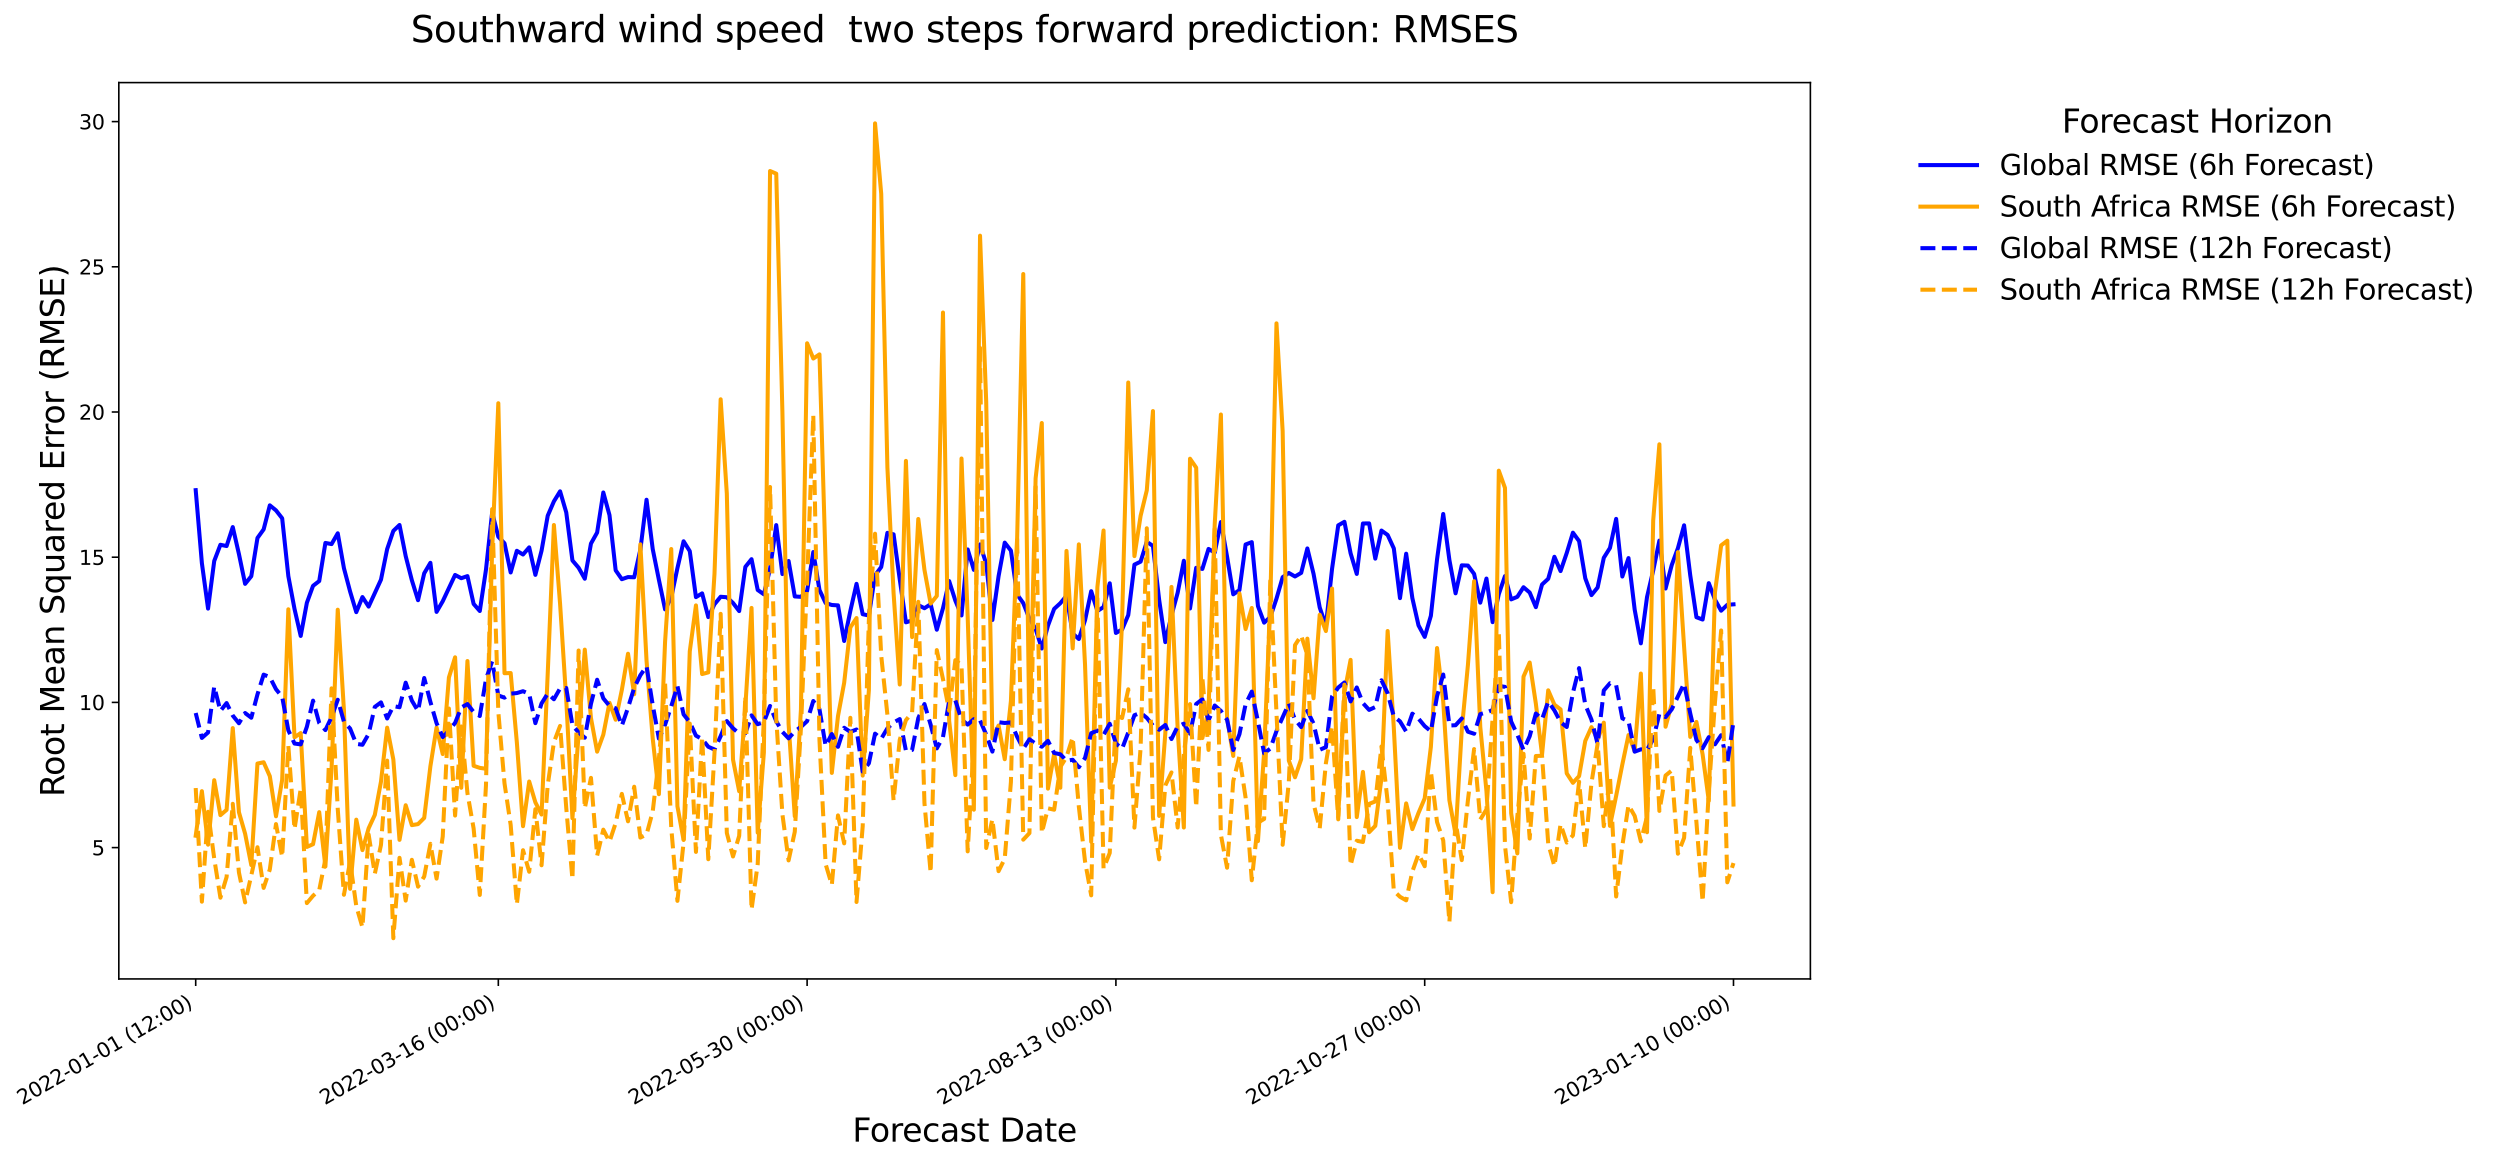 <?xml version="1.0" encoding="utf-8" standalone="no"?>
<!DOCTYPE svg PUBLIC "-//W3C//DTD SVG 1.1//EN"
  "http://www.w3.org/Graphics/SVG/1.1/DTD/svg11.dtd">
<svg xmlns:xlink="http://www.w3.org/1999/xlink" width="1237.023pt" height="575.422pt" viewBox="0 0 1237.023 575.422" xmlns="http://www.w3.org/2000/svg" version="1.1">
 <defs>
  <style type="text/css">*{stroke-linejoin: round; stroke-linecap: butt}</style>
 </defs>
 <g id="figure_1">
  <g id="patch_1">
   <path d="M 0 575.422 
L 1237.023 575.422 
L 1237.023 0 
L 0 0 
z
" style="fill: #ffffff"/>
  </g>
  <g id="axes_1">
   <g id="patch_2">
    <path d="M 58.791 484.397 
L 895.791 484.397 
L 895.791 40.877 
L 58.791 40.877 
z
" style="fill: #ffffff"/>
   </g>
   <g id="matplotlib.axis_1">
    <g id="xtick_1">
     <g id="line2d_1">
      <defs>
       <path id="m26f5aaf426" d="M 0 0 
L 0 3.5 
" style="stroke: #000000; stroke-width: 0.8"/>
      </defs>
      <g>
       <use xlink:href="#m26f5aaf426" x="96.836" y="484.397" style="stroke: #000000; stroke-width: 0.8"/>
      </g>
     </g>
     <g id="text_1">
      <!-- 2022-01-01 (12:00) -->
      <g transform="translate(10.999 546.935) rotate(-30) scale(0.1 -0.1)">
       <defs>
        <path id="DejaVuSans-32" d="M 1228 531 
L 3431 531 
L 3431 0 
L 469 0 
L 469 531 
Q 828 903 1448 1529 
Q 2069 2156 2228 2338 
Q 2531 2678 2651 2914 
Q 2772 3150 2772 3378 
Q 2772 3750 2511 3984 
Q 2250 4219 1831 4219 
Q 1534 4219 1204 4116 
Q 875 4013 500 3803 
L 500 4441 
Q 881 4594 1212 4672 
Q 1544 4750 1819 4750 
Q 2544 4750 2975 4387 
Q 3406 4025 3406 3419 
Q 3406 3131 3298 2873 
Q 3191 2616 2906 2266 
Q 2828 2175 2409 1742 
Q 1991 1309 1228 531 
z
" transform="scale(0.016)"/>
        <path id="DejaVuSans-30" d="M 2034 4250 
Q 1547 4250 1301 3770 
Q 1056 3291 1056 2328 
Q 1056 1369 1301 889 
Q 1547 409 2034 409 
Q 2525 409 2770 889 
Q 3016 1369 3016 2328 
Q 3016 3291 2770 3770 
Q 2525 4250 2034 4250 
z
M 2034 4750 
Q 2819 4750 3233 4129 
Q 3647 3509 3647 2328 
Q 3647 1150 3233 529 
Q 2819 -91 2034 -91 
Q 1250 -91 836 529 
Q 422 1150 422 2328 
Q 422 3509 836 4129 
Q 1250 4750 2034 4750 
z
" transform="scale(0.016)"/>
        <path id="DejaVuSans-2d" d="M 313 2009 
L 1997 2009 
L 1997 1497 
L 313 1497 
L 313 2009 
z
" transform="scale(0.016)"/>
        <path id="DejaVuSans-31" d="M 794 531 
L 1825 531 
L 1825 4091 
L 703 3866 
L 703 4441 
L 1819 4666 
L 2450 4666 
L 2450 531 
L 3481 531 
L 3481 0 
L 794 0 
L 794 531 
z
" transform="scale(0.016)"/>
        <path id="DejaVuSans-20" transform="scale(0.016)"/>
        <path id="DejaVuSans-28" d="M 1984 4856 
Q 1566 4138 1362 3434 
Q 1159 2731 1159 2009 
Q 1159 1288 1364 580 
Q 1569 -128 1984 -844 
L 1484 -844 
Q 1016 -109 783 600 
Q 550 1309 550 2009 
Q 550 2706 781 3412 
Q 1013 4119 1484 4856 
L 1984 4856 
z
" transform="scale(0.016)"/>
        <path id="DejaVuSans-3a" d="M 750 794 
L 1409 794 
L 1409 0 
L 750 0 
L 750 794 
z
M 750 3309 
L 1409 3309 
L 1409 2516 
L 750 2516 
L 750 3309 
z
" transform="scale(0.016)"/>
        <path id="DejaVuSans-29" d="M 513 4856 
L 1013 4856 
Q 1481 4119 1714 3412 
Q 1947 2706 1947 2009 
Q 1947 1309 1714 600 
Q 1481 -109 1013 -844 
L 513 -844 
Q 928 -128 1133 580 
Q 1338 1288 1338 2009 
Q 1338 2731 1133 3434 
Q 928 4138 513 4856 
z
" transform="scale(0.016)"/>
       </defs>
       <use xlink:href="#DejaVuSans-32"/>
       <use xlink:href="#DejaVuSans-30" transform="translate(63.623 0)"/>
       <use xlink:href="#DejaVuSans-32" transform="translate(127.246 0)"/>
       <use xlink:href="#DejaVuSans-32" transform="translate(190.869 0)"/>
       <use xlink:href="#DejaVuSans-2d" transform="translate(254.492 0)"/>
       <use xlink:href="#DejaVuSans-30" transform="translate(290.576 0)"/>
       <use xlink:href="#DejaVuSans-31" transform="translate(354.199 0)"/>
       <use xlink:href="#DejaVuSans-2d" transform="translate(417.822 0)"/>
       <use xlink:href="#DejaVuSans-30" transform="translate(453.906 0)"/>
       <use xlink:href="#DejaVuSans-31" transform="translate(517.529 0)"/>
       <use xlink:href="#DejaVuSans-20" transform="translate(581.152 0)"/>
       <use xlink:href="#DejaVuSans-28" transform="translate(612.939 0)"/>
       <use xlink:href="#DejaVuSans-31" transform="translate(651.953 0)"/>
       <use xlink:href="#DejaVuSans-32" transform="translate(715.576 0)"/>
       <use xlink:href="#DejaVuSans-3a" transform="translate(779.199 0)"/>
       <use xlink:href="#DejaVuSans-30" transform="translate(812.891 0)"/>
       <use xlink:href="#DejaVuSans-30" transform="translate(876.514 0)"/>
       <use xlink:href="#DejaVuSans-29" transform="translate(940.137 0)"/>
      </g>
     </g>
    </g>
    <g id="xtick_2">
     <g id="line2d_2">
      <g>
       <use xlink:href="#m26f5aaf426" x="246.574" y="484.397" style="stroke: #000000; stroke-width: 0.8"/>
      </g>
     </g>
     <g id="text_2">
      <!-- 2022-03-16 (00:00) -->
      <g transform="translate(160.736 546.935) rotate(-30) scale(0.1 -0.1)">
       <defs>
        <path id="DejaVuSans-33" d="M 2597 2516 
Q 3050 2419 3304 2112 
Q 3559 1806 3559 1356 
Q 3559 666 3084 287 
Q 2609 -91 1734 -91 
Q 1441 -91 1130 -33 
Q 819 25 488 141 
L 488 750 
Q 750 597 1062 519 
Q 1375 441 1716 441 
Q 2309 441 2620 675 
Q 2931 909 2931 1356 
Q 2931 1769 2642 2001 
Q 2353 2234 1838 2234 
L 1294 2234 
L 1294 2753 
L 1863 2753 
Q 2328 2753 2575 2939 
Q 2822 3125 2822 3475 
Q 2822 3834 2567 4026 
Q 2313 4219 1838 4219 
Q 1578 4219 1281 4162 
Q 984 4106 628 3988 
L 628 4550 
Q 988 4650 1302 4700 
Q 1616 4750 1894 4750 
Q 2613 4750 3031 4423 
Q 3450 4097 3450 3541 
Q 3450 3153 3228 2886 
Q 3006 2619 2597 2516 
z
" transform="scale(0.016)"/>
        <path id="DejaVuSans-36" d="M 2113 2584 
Q 1688 2584 1439 2293 
Q 1191 2003 1191 1497 
Q 1191 994 1439 701 
Q 1688 409 2113 409 
Q 2538 409 2786 701 
Q 3034 994 3034 1497 
Q 3034 2003 2786 2293 
Q 2538 2584 2113 2584 
z
M 3366 4563 
L 3366 3988 
Q 3128 4100 2886 4159 
Q 2644 4219 2406 4219 
Q 1781 4219 1451 3797 
Q 1122 3375 1075 2522 
Q 1259 2794 1537 2939 
Q 1816 3084 2150 3084 
Q 2853 3084 3261 2657 
Q 3669 2231 3669 1497 
Q 3669 778 3244 343 
Q 2819 -91 2113 -91 
Q 1303 -91 875 529 
Q 447 1150 447 2328 
Q 447 3434 972 4092 
Q 1497 4750 2381 4750 
Q 2619 4750 2861 4703 
Q 3103 4656 3366 4563 
z
" transform="scale(0.016)"/>
       </defs>
       <use xlink:href="#DejaVuSans-32"/>
       <use xlink:href="#DejaVuSans-30" transform="translate(63.623 0)"/>
       <use xlink:href="#DejaVuSans-32" transform="translate(127.246 0)"/>
       <use xlink:href="#DejaVuSans-32" transform="translate(190.869 0)"/>
       <use xlink:href="#DejaVuSans-2d" transform="translate(254.492 0)"/>
       <use xlink:href="#DejaVuSans-30" transform="translate(290.576 0)"/>
       <use xlink:href="#DejaVuSans-33" transform="translate(354.199 0)"/>
       <use xlink:href="#DejaVuSans-2d" transform="translate(417.822 0)"/>
       <use xlink:href="#DejaVuSans-31" transform="translate(453.906 0)"/>
       <use xlink:href="#DejaVuSans-36" transform="translate(517.529 0)"/>
       <use xlink:href="#DejaVuSans-20" transform="translate(581.152 0)"/>
       <use xlink:href="#DejaVuSans-28" transform="translate(612.939 0)"/>
       <use xlink:href="#DejaVuSans-30" transform="translate(651.953 0)"/>
       <use xlink:href="#DejaVuSans-30" transform="translate(715.576 0)"/>
       <use xlink:href="#DejaVuSans-3a" transform="translate(779.199 0)"/>
       <use xlink:href="#DejaVuSans-30" transform="translate(812.891 0)"/>
       <use xlink:href="#DejaVuSans-30" transform="translate(876.514 0)"/>
       <use xlink:href="#DejaVuSans-29" transform="translate(940.137 0)"/>
      </g>
     </g>
    </g>
    <g id="xtick_3">
     <g id="line2d_3">
      <g>
       <use xlink:href="#m26f5aaf426" x="399.367" y="484.397" style="stroke: #000000; stroke-width: 0.8"/>
      </g>
     </g>
     <g id="text_3">
      <!-- 2022-05-30 (00:00) -->
      <g transform="translate(313.529 546.935) rotate(-30) scale(0.1 -0.1)">
       <defs>
        <path id="DejaVuSans-35" d="M 691 4666 
L 3169 4666 
L 3169 4134 
L 1269 4134 
L 1269 2991 
Q 1406 3038 1543 3061 
Q 1681 3084 1819 3084 
Q 2600 3084 3056 2656 
Q 3513 2228 3513 1497 
Q 3513 744 3044 326 
Q 2575 -91 1722 -91 
Q 1428 -91 1123 -41 
Q 819 9 494 109 
L 494 744 
Q 775 591 1075 516 
Q 1375 441 1709 441 
Q 2250 441 2565 725 
Q 2881 1009 2881 1497 
Q 2881 1984 2565 2268 
Q 2250 2553 1709 2553 
Q 1456 2553 1204 2497 
Q 953 2441 691 2322 
L 691 4666 
z
" transform="scale(0.016)"/>
       </defs>
       <use xlink:href="#DejaVuSans-32"/>
       <use xlink:href="#DejaVuSans-30" transform="translate(63.623 0)"/>
       <use xlink:href="#DejaVuSans-32" transform="translate(127.246 0)"/>
       <use xlink:href="#DejaVuSans-32" transform="translate(190.869 0)"/>
       <use xlink:href="#DejaVuSans-2d" transform="translate(254.492 0)"/>
       <use xlink:href="#DejaVuSans-30" transform="translate(290.576 0)"/>
       <use xlink:href="#DejaVuSans-35" transform="translate(354.199 0)"/>
       <use xlink:href="#DejaVuSans-2d" transform="translate(417.822 0)"/>
       <use xlink:href="#DejaVuSans-33" transform="translate(453.906 0)"/>
       <use xlink:href="#DejaVuSans-30" transform="translate(517.529 0)"/>
       <use xlink:href="#DejaVuSans-20" transform="translate(581.152 0)"/>
       <use xlink:href="#DejaVuSans-28" transform="translate(612.939 0)"/>
       <use xlink:href="#DejaVuSans-30" transform="translate(651.953 0)"/>
       <use xlink:href="#DejaVuSans-30" transform="translate(715.576 0)"/>
       <use xlink:href="#DejaVuSans-3a" transform="translate(779.199 0)"/>
       <use xlink:href="#DejaVuSans-30" transform="translate(812.891 0)"/>
       <use xlink:href="#DejaVuSans-30" transform="translate(876.514 0)"/>
       <use xlink:href="#DejaVuSans-29" transform="translate(940.137 0)"/>
      </g>
     </g>
    </g>
    <g id="xtick_4">
     <g id="line2d_4">
      <g>
       <use xlink:href="#m26f5aaf426" x="552.16" y="484.397" style="stroke: #000000; stroke-width: 0.8"/>
      </g>
     </g>
     <g id="text_4">
      <!-- 2022-08-13 (00:00) -->
      <g transform="translate(466.322 546.935) rotate(-30) scale(0.1 -0.1)">
       <defs>
        <path id="DejaVuSans-38" d="M 2034 2216 
Q 1584 2216 1326 1975 
Q 1069 1734 1069 1313 
Q 1069 891 1326 650 
Q 1584 409 2034 409 
Q 2484 409 2743 651 
Q 3003 894 3003 1313 
Q 3003 1734 2745 1975 
Q 2488 2216 2034 2216 
z
M 1403 2484 
Q 997 2584 770 2862 
Q 544 3141 544 3541 
Q 544 4100 942 4425 
Q 1341 4750 2034 4750 
Q 2731 4750 3128 4425 
Q 3525 4100 3525 3541 
Q 3525 3141 3298 2862 
Q 3072 2584 2669 2484 
Q 3125 2378 3379 2068 
Q 3634 1759 3634 1313 
Q 3634 634 3220 271 
Q 2806 -91 2034 -91 
Q 1263 -91 848 271 
Q 434 634 434 1313 
Q 434 1759 690 2068 
Q 947 2378 1403 2484 
z
M 1172 3481 
Q 1172 3119 1398 2916 
Q 1625 2713 2034 2713 
Q 2441 2713 2670 2916 
Q 2900 3119 2900 3481 
Q 2900 3844 2670 4047 
Q 2441 4250 2034 4250 
Q 1625 4250 1398 4047 
Q 1172 3844 1172 3481 
z
" transform="scale(0.016)"/>
       </defs>
       <use xlink:href="#DejaVuSans-32"/>
       <use xlink:href="#DejaVuSans-30" transform="translate(63.623 0)"/>
       <use xlink:href="#DejaVuSans-32" transform="translate(127.246 0)"/>
       <use xlink:href="#DejaVuSans-32" transform="translate(190.869 0)"/>
       <use xlink:href="#DejaVuSans-2d" transform="translate(254.492 0)"/>
       <use xlink:href="#DejaVuSans-30" transform="translate(290.576 0)"/>
       <use xlink:href="#DejaVuSans-38" transform="translate(354.199 0)"/>
       <use xlink:href="#DejaVuSans-2d" transform="translate(417.822 0)"/>
       <use xlink:href="#DejaVuSans-31" transform="translate(453.906 0)"/>
       <use xlink:href="#DejaVuSans-33" transform="translate(517.529 0)"/>
       <use xlink:href="#DejaVuSans-20" transform="translate(581.152 0)"/>
       <use xlink:href="#DejaVuSans-28" transform="translate(612.939 0)"/>
       <use xlink:href="#DejaVuSans-30" transform="translate(651.953 0)"/>
       <use xlink:href="#DejaVuSans-30" transform="translate(715.576 0)"/>
       <use xlink:href="#DejaVuSans-3a" transform="translate(779.199 0)"/>
       <use xlink:href="#DejaVuSans-30" transform="translate(812.891 0)"/>
       <use xlink:href="#DejaVuSans-30" transform="translate(876.514 0)"/>
       <use xlink:href="#DejaVuSans-29" transform="translate(940.137 0)"/>
      </g>
     </g>
    </g>
    <g id="xtick_5">
     <g id="line2d_5">
      <g>
       <use xlink:href="#m26f5aaf426" x="704.953" y="484.397" style="stroke: #000000; stroke-width: 0.8"/>
      </g>
     </g>
     <g id="text_5">
      <!-- 2022-10-27 (00:00) -->
      <g transform="translate(619.115 546.935) rotate(-30) scale(0.1 -0.1)">
       <defs>
        <path id="DejaVuSans-37" d="M 525 4666 
L 3525 4666 
L 3525 4397 
L 1831 0 
L 1172 0 
L 2766 4134 
L 525 4134 
L 525 4666 
z
" transform="scale(0.016)"/>
       </defs>
       <use xlink:href="#DejaVuSans-32"/>
       <use xlink:href="#DejaVuSans-30" transform="translate(63.623 0)"/>
       <use xlink:href="#DejaVuSans-32" transform="translate(127.246 0)"/>
       <use xlink:href="#DejaVuSans-32" transform="translate(190.869 0)"/>
       <use xlink:href="#DejaVuSans-2d" transform="translate(254.492 0)"/>
       <use xlink:href="#DejaVuSans-31" transform="translate(290.576 0)"/>
       <use xlink:href="#DejaVuSans-30" transform="translate(354.199 0)"/>
       <use xlink:href="#DejaVuSans-2d" transform="translate(417.822 0)"/>
       <use xlink:href="#DejaVuSans-32" transform="translate(453.906 0)"/>
       <use xlink:href="#DejaVuSans-37" transform="translate(517.529 0)"/>
       <use xlink:href="#DejaVuSans-20" transform="translate(581.152 0)"/>
       <use xlink:href="#DejaVuSans-28" transform="translate(612.939 0)"/>
       <use xlink:href="#DejaVuSans-30" transform="translate(651.953 0)"/>
       <use xlink:href="#DejaVuSans-30" transform="translate(715.576 0)"/>
       <use xlink:href="#DejaVuSans-3a" transform="translate(779.199 0)"/>
       <use xlink:href="#DejaVuSans-30" transform="translate(812.891 0)"/>
       <use xlink:href="#DejaVuSans-30" transform="translate(876.514 0)"/>
       <use xlink:href="#DejaVuSans-29" transform="translate(940.137 0)"/>
      </g>
     </g>
    </g>
    <g id="xtick_6">
     <g id="line2d_6">
      <g>
       <use xlink:href="#m26f5aaf426" x="857.746" y="484.397" style="stroke: #000000; stroke-width: 0.8"/>
      </g>
     </g>
     <g id="text_6">
      <!-- 2023-01-10 (00:00) -->
      <g transform="translate(771.908 546.935) rotate(-30) scale(0.1 -0.1)">
       <use xlink:href="#DejaVuSans-32"/>
       <use xlink:href="#DejaVuSans-30" transform="translate(63.623 0)"/>
       <use xlink:href="#DejaVuSans-32" transform="translate(127.246 0)"/>
       <use xlink:href="#DejaVuSans-33" transform="translate(190.869 0)"/>
       <use xlink:href="#DejaVuSans-2d" transform="translate(254.492 0)"/>
       <use xlink:href="#DejaVuSans-30" transform="translate(290.576 0)"/>
       <use xlink:href="#DejaVuSans-31" transform="translate(354.199 0)"/>
       <use xlink:href="#DejaVuSans-2d" transform="translate(417.822 0)"/>
       <use xlink:href="#DejaVuSans-31" transform="translate(453.906 0)"/>
       <use xlink:href="#DejaVuSans-30" transform="translate(517.529 0)"/>
       <use xlink:href="#DejaVuSans-20" transform="translate(581.152 0)"/>
       <use xlink:href="#DejaVuSans-28" transform="translate(612.939 0)"/>
       <use xlink:href="#DejaVuSans-30" transform="translate(651.953 0)"/>
       <use xlink:href="#DejaVuSans-30" transform="translate(715.576 0)"/>
       <use xlink:href="#DejaVuSans-3a" transform="translate(779.199 0)"/>
       <use xlink:href="#DejaVuSans-30" transform="translate(812.891 0)"/>
       <use xlink:href="#DejaVuSans-30" transform="translate(876.514 0)"/>
       <use xlink:href="#DejaVuSans-29" transform="translate(940.137 0)"/>
      </g>
     </g>
    </g>
    <g id="text_7">
     <!-- Forecast Date -->
     <g transform="translate(421.785 564.894) scale(0.16 -0.16)">
      <defs>
       <path id="DejaVuSans-46" d="M 628 4666 
L 3309 4666 
L 3309 4134 
L 1259 4134 
L 1259 2759 
L 3109 2759 
L 3109 2228 
L 1259 2228 
L 1259 0 
L 628 0 
L 628 4666 
z
" transform="scale(0.016)"/>
       <path id="DejaVuSans-6f" d="M 1959 3097 
Q 1497 3097 1228 2736 
Q 959 2375 959 1747 
Q 959 1119 1226 758 
Q 1494 397 1959 397 
Q 2419 397 2687 759 
Q 2956 1122 2956 1747 
Q 2956 2369 2687 2733 
Q 2419 3097 1959 3097 
z
M 1959 3584 
Q 2709 3584 3137 3096 
Q 3566 2609 3566 1747 
Q 3566 888 3137 398 
Q 2709 -91 1959 -91 
Q 1206 -91 779 398 
Q 353 888 353 1747 
Q 353 2609 779 3096 
Q 1206 3584 1959 3584 
z
" transform="scale(0.016)"/>
       <path id="DejaVuSans-72" d="M 2631 2963 
Q 2534 3019 2420 3045 
Q 2306 3072 2169 3072 
Q 1681 3072 1420 2755 
Q 1159 2438 1159 1844 
L 1159 0 
L 581 0 
L 581 3500 
L 1159 3500 
L 1159 2956 
Q 1341 3275 1631 3429 
Q 1922 3584 2338 3584 
Q 2397 3584 2469 3576 
Q 2541 3569 2628 3553 
L 2631 2963 
z
" transform="scale(0.016)"/>
       <path id="DejaVuSans-65" d="M 3597 1894 
L 3597 1613 
L 953 1613 
Q 991 1019 1311 708 
Q 1631 397 2203 397 
Q 2534 397 2845 478 
Q 3156 559 3463 722 
L 3463 178 
Q 3153 47 2828 -22 
Q 2503 -91 2169 -91 
Q 1331 -91 842 396 
Q 353 884 353 1716 
Q 353 2575 817 3079 
Q 1281 3584 2069 3584 
Q 2775 3584 3186 3129 
Q 3597 2675 3597 1894 
z
M 3022 2063 
Q 3016 2534 2758 2815 
Q 2500 3097 2075 3097 
Q 1594 3097 1305 2825 
Q 1016 2553 972 2059 
L 3022 2063 
z
" transform="scale(0.016)"/>
       <path id="DejaVuSans-63" d="M 3122 3366 
L 3122 2828 
Q 2878 2963 2633 3030 
Q 2388 3097 2138 3097 
Q 1578 3097 1268 2742 
Q 959 2388 959 1747 
Q 959 1106 1268 751 
Q 1578 397 2138 397 
Q 2388 397 2633 464 
Q 2878 531 3122 666 
L 3122 134 
Q 2881 22 2623 -34 
Q 2366 -91 2075 -91 
Q 1284 -91 818 406 
Q 353 903 353 1747 
Q 353 2603 823 3093 
Q 1294 3584 2113 3584 
Q 2378 3584 2631 3529 
Q 2884 3475 3122 3366 
z
" transform="scale(0.016)"/>
       <path id="DejaVuSans-61" d="M 2194 1759 
Q 1497 1759 1228 1600 
Q 959 1441 959 1056 
Q 959 750 1161 570 
Q 1363 391 1709 391 
Q 2188 391 2477 730 
Q 2766 1069 2766 1631 
L 2766 1759 
L 2194 1759 
z
M 3341 1997 
L 3341 0 
L 2766 0 
L 2766 531 
Q 2569 213 2275 61 
Q 1981 -91 1556 -91 
Q 1019 -91 701 211 
Q 384 513 384 1019 
Q 384 1609 779 1909 
Q 1175 2209 1959 2209 
L 2766 2209 
L 2766 2266 
Q 2766 2663 2505 2880 
Q 2244 3097 1772 3097 
Q 1472 3097 1187 3025 
Q 903 2953 641 2809 
L 641 3341 
Q 956 3463 1253 3523 
Q 1550 3584 1831 3584 
Q 2591 3584 2966 3190 
Q 3341 2797 3341 1997 
z
" transform="scale(0.016)"/>
       <path id="DejaVuSans-73" d="M 2834 3397 
L 2834 2853 
Q 2591 2978 2328 3040 
Q 2066 3103 1784 3103 
Q 1356 3103 1142 2972 
Q 928 2841 928 2578 
Q 928 2378 1081 2264 
Q 1234 2150 1697 2047 
L 1894 2003 
Q 2506 1872 2764 1633 
Q 3022 1394 3022 966 
Q 3022 478 2636 193 
Q 2250 -91 1575 -91 
Q 1294 -91 989 -36 
Q 684 19 347 128 
L 347 722 
Q 666 556 975 473 
Q 1284 391 1588 391 
Q 1994 391 2212 530 
Q 2431 669 2431 922 
Q 2431 1156 2273 1281 
Q 2116 1406 1581 1522 
L 1381 1569 
Q 847 1681 609 1914 
Q 372 2147 372 2553 
Q 372 3047 722 3315 
Q 1072 3584 1716 3584 
Q 2034 3584 2315 3537 
Q 2597 3491 2834 3397 
z
" transform="scale(0.016)"/>
       <path id="DejaVuSans-74" d="M 1172 4494 
L 1172 3500 
L 2356 3500 
L 2356 3053 
L 1172 3053 
L 1172 1153 
Q 1172 725 1289 603 
Q 1406 481 1766 481 
L 2356 481 
L 2356 0 
L 1766 0 
Q 1100 0 847 248 
Q 594 497 594 1153 
L 594 3053 
L 172 3053 
L 172 3500 
L 594 3500 
L 594 4494 
L 1172 4494 
z
" transform="scale(0.016)"/>
       <path id="DejaVuSans-44" d="M 1259 4147 
L 1259 519 
L 2022 519 
Q 2988 519 3436 956 
Q 3884 1394 3884 2338 
Q 3884 3275 3436 3711 
Q 2988 4147 2022 4147 
L 1259 4147 
z
M 628 4666 
L 1925 4666 
Q 3281 4666 3915 4102 
Q 4550 3538 4550 2338 
Q 4550 1131 3912 565 
Q 3275 0 1925 0 
L 628 0 
L 628 4666 
z
" transform="scale(0.016)"/>
      </defs>
      <use xlink:href="#DejaVuSans-46"/>
      <use xlink:href="#DejaVuSans-6f" transform="translate(53.895 0)"/>
      <use xlink:href="#DejaVuSans-72" transform="translate(115.076 0)"/>
      <use xlink:href="#DejaVuSans-65" transform="translate(153.939 0)"/>
      <use xlink:href="#DejaVuSans-63" transform="translate(215.463 0)"/>
      <use xlink:href="#DejaVuSans-61" transform="translate(270.443 0)"/>
      <use xlink:href="#DejaVuSans-73" transform="translate(331.723 0)"/>
      <use xlink:href="#DejaVuSans-74" transform="translate(383.822 0)"/>
      <use xlink:href="#DejaVuSans-20" transform="translate(423.031 0)"/>
      <use xlink:href="#DejaVuSans-44" transform="translate(454.818 0)"/>
      <use xlink:href="#DejaVuSans-61" transform="translate(531.82 0)"/>
      <use xlink:href="#DejaVuSans-74" transform="translate(593.1 0)"/>
      <use xlink:href="#DejaVuSans-65" transform="translate(632.309 0)"/>
     </g>
    </g>
   </g>
   <g id="matplotlib.axis_2">
    <g id="ytick_1">
     <g id="line2d_7">
      <defs>
       <path id="m9712430c9b" d="M 0 0 
L -3.5 0 
" style="stroke: #000000; stroke-width: 0.8"/>
      </defs>
      <g>
       <use xlink:href="#m9712430c9b" x="58.791" y="419.397" style="stroke: #000000; stroke-width: 0.8"/>
      </g>
     </g>
     <g id="text_8">
      <!-- 5 -->
      <g transform="translate(45.429 423.196) scale(0.1 -0.1)">
       <use xlink:href="#DejaVuSans-35"/>
      </g>
     </g>
    </g>
    <g id="ytick_2">
     <g id="line2d_8">
      <g>
       <use xlink:href="#m9712430c9b" x="58.791" y="347.553" style="stroke: #000000; stroke-width: 0.8"/>
      </g>
     </g>
     <g id="text_9">
      <!-- 10 -->
      <g transform="translate(39.066 351.352) scale(0.1 -0.1)">
       <use xlink:href="#DejaVuSans-31"/>
       <use xlink:href="#DejaVuSans-30" transform="translate(63.623 0)"/>
      </g>
     </g>
    </g>
    <g id="ytick_3">
     <g id="line2d_9">
      <g>
       <use xlink:href="#m9712430c9b" x="58.791" y="275.709" style="stroke: #000000; stroke-width: 0.8"/>
      </g>
     </g>
     <g id="text_10">
      <!-- 15 -->
      <g transform="translate(39.066 279.508) scale(0.1 -0.1)">
       <use xlink:href="#DejaVuSans-31"/>
       <use xlink:href="#DejaVuSans-35" transform="translate(63.623 0)"/>
      </g>
     </g>
    </g>
    <g id="ytick_4">
     <g id="line2d_10">
      <g>
       <use xlink:href="#m9712430c9b" x="58.791" y="203.865" style="stroke: #000000; stroke-width: 0.8"/>
      </g>
     </g>
     <g id="text_11">
      <!-- 20 -->
      <g transform="translate(39.066 207.664) scale(0.1 -0.1)">
       <use xlink:href="#DejaVuSans-32"/>
       <use xlink:href="#DejaVuSans-30" transform="translate(63.623 0)"/>
      </g>
     </g>
    </g>
    <g id="ytick_5">
     <g id="line2d_11">
      <g>
       <use xlink:href="#m9712430c9b" x="58.791" y="132.021" style="stroke: #000000; stroke-width: 0.8"/>
      </g>
     </g>
     <g id="text_12">
      <!-- 25 -->
      <g transform="translate(39.066 135.82) scale(0.1 -0.1)">
       <use xlink:href="#DejaVuSans-32"/>
       <use xlink:href="#DejaVuSans-35" transform="translate(63.623 0)"/>
      </g>
     </g>
    </g>
    <g id="ytick_6">
     <g id="line2d_12">
      <g>
       <use xlink:href="#m9712430c9b" x="58.791" y="60.177" style="stroke: #000000; stroke-width: 0.8"/>
      </g>
     </g>
     <g id="text_13">
      <!-- 30 -->
      <g transform="translate(39.066 63.976) scale(0.1 -0.1)">
       <use xlink:href="#DejaVuSans-33"/>
       <use xlink:href="#DejaVuSans-30" transform="translate(63.623 0)"/>
      </g>
     </g>
    </g>
    <g id="text_14">
     <!-- Root Mean Squared Error (RMSE) -->
     <g transform="translate(31.739 394.303) rotate(-90) scale(0.16 -0.16)">
      <defs>
       <path id="DejaVuSans-52" d="M 2841 2188 
Q 3044 2119 3236 1894 
Q 3428 1669 3622 1275 
L 4263 0 
L 3584 0 
L 2988 1197 
Q 2756 1666 2539 1819 
Q 2322 1972 1947 1972 
L 1259 1972 
L 1259 0 
L 628 0 
L 628 4666 
L 2053 4666 
Q 2853 4666 3247 4331 
Q 3641 3997 3641 3322 
Q 3641 2881 3436 2590 
Q 3231 2300 2841 2188 
z
M 1259 4147 
L 1259 2491 
L 2053 2491 
Q 2509 2491 2742 2702 
Q 2975 2913 2975 3322 
Q 2975 3731 2742 3939 
Q 2509 4147 2053 4147 
L 1259 4147 
z
" transform="scale(0.016)"/>
       <path id="DejaVuSans-4d" d="M 628 4666 
L 1569 4666 
L 2759 1491 
L 3956 4666 
L 4897 4666 
L 4897 0 
L 4281 0 
L 4281 4097 
L 3078 897 
L 2444 897 
L 1241 4097 
L 1241 0 
L 628 0 
L 628 4666 
z
" transform="scale(0.016)"/>
       <path id="DejaVuSans-6e" d="M 3513 2113 
L 3513 0 
L 2938 0 
L 2938 2094 
Q 2938 2591 2744 2837 
Q 2550 3084 2163 3084 
Q 1697 3084 1428 2787 
Q 1159 2491 1159 1978 
L 1159 0 
L 581 0 
L 581 3500 
L 1159 3500 
L 1159 2956 
Q 1366 3272 1645 3428 
Q 1925 3584 2291 3584 
Q 2894 3584 3203 3211 
Q 3513 2838 3513 2113 
z
" transform="scale(0.016)"/>
       <path id="DejaVuSans-53" d="M 3425 4513 
L 3425 3897 
Q 3066 4069 2747 4153 
Q 2428 4238 2131 4238 
Q 1616 4238 1336 4038 
Q 1056 3838 1056 3469 
Q 1056 3159 1242 3001 
Q 1428 2844 1947 2747 
L 2328 2669 
Q 3034 2534 3370 2195 
Q 3706 1856 3706 1288 
Q 3706 609 3251 259 
Q 2797 -91 1919 -91 
Q 1588 -91 1214 -16 
Q 841 59 441 206 
L 441 856 
Q 825 641 1194 531 
Q 1563 422 1919 422 
Q 2459 422 2753 634 
Q 3047 847 3047 1241 
Q 3047 1584 2836 1778 
Q 2625 1972 2144 2069 
L 1759 2144 
Q 1053 2284 737 2584 
Q 422 2884 422 3419 
Q 422 4038 858 4394 
Q 1294 4750 2059 4750 
Q 2388 4750 2728 4690 
Q 3069 4631 3425 4513 
z
" transform="scale(0.016)"/>
       <path id="DejaVuSans-71" d="M 947 1747 
Q 947 1113 1208 752 
Q 1469 391 1925 391 
Q 2381 391 2643 752 
Q 2906 1113 2906 1747 
Q 2906 2381 2643 2742 
Q 2381 3103 1925 3103 
Q 1469 3103 1208 2742 
Q 947 2381 947 1747 
z
M 2906 525 
Q 2725 213 2448 61 
Q 2172 -91 1784 -91 
Q 1150 -91 751 415 
Q 353 922 353 1747 
Q 353 2572 751 3078 
Q 1150 3584 1784 3584 
Q 2172 3584 2448 3432 
Q 2725 3281 2906 2969 
L 2906 3500 
L 3481 3500 
L 3481 -1331 
L 2906 -1331 
L 2906 525 
z
" transform="scale(0.016)"/>
       <path id="DejaVuSans-75" d="M 544 1381 
L 544 3500 
L 1119 3500 
L 1119 1403 
Q 1119 906 1312 657 
Q 1506 409 1894 409 
Q 2359 409 2629 706 
Q 2900 1003 2900 1516 
L 2900 3500 
L 3475 3500 
L 3475 0 
L 2900 0 
L 2900 538 
Q 2691 219 2414 64 
Q 2138 -91 1772 -91 
Q 1169 -91 856 284 
Q 544 659 544 1381 
z
M 1991 3584 
L 1991 3584 
z
" transform="scale(0.016)"/>
       <path id="DejaVuSans-64" d="M 2906 2969 
L 2906 4863 
L 3481 4863 
L 3481 0 
L 2906 0 
L 2906 525 
Q 2725 213 2448 61 
Q 2172 -91 1784 -91 
Q 1150 -91 751 415 
Q 353 922 353 1747 
Q 353 2572 751 3078 
Q 1150 3584 1784 3584 
Q 2172 3584 2448 3432 
Q 2725 3281 2906 2969 
z
M 947 1747 
Q 947 1113 1208 752 
Q 1469 391 1925 391 
Q 2381 391 2643 752 
Q 2906 1113 2906 1747 
Q 2906 2381 2643 2742 
Q 2381 3103 1925 3103 
Q 1469 3103 1208 2742 
Q 947 2381 947 1747 
z
" transform="scale(0.016)"/>
       <path id="DejaVuSans-45" d="M 628 4666 
L 3578 4666 
L 3578 4134 
L 1259 4134 
L 1259 2753 
L 3481 2753 
L 3481 2222 
L 1259 2222 
L 1259 531 
L 3634 531 
L 3634 0 
L 628 0 
L 628 4666 
z
" transform="scale(0.016)"/>
      </defs>
      <use xlink:href="#DejaVuSans-52"/>
      <use xlink:href="#DejaVuSans-6f" transform="translate(64.982 0)"/>
      <use xlink:href="#DejaVuSans-6f" transform="translate(126.164 0)"/>
      <use xlink:href="#DejaVuSans-74" transform="translate(187.346 0)"/>
      <use xlink:href="#DejaVuSans-20" transform="translate(226.555 0)"/>
      <use xlink:href="#DejaVuSans-4d" transform="translate(258.342 0)"/>
      <use xlink:href="#DejaVuSans-65" transform="translate(344.621 0)"/>
      <use xlink:href="#DejaVuSans-61" transform="translate(406.145 0)"/>
      <use xlink:href="#DejaVuSans-6e" transform="translate(467.424 0)"/>
      <use xlink:href="#DejaVuSans-20" transform="translate(530.803 0)"/>
      <use xlink:href="#DejaVuSans-53" transform="translate(562.59 0)"/>
      <use xlink:href="#DejaVuSans-71" transform="translate(626.066 0)"/>
      <use xlink:href="#DejaVuSans-75" transform="translate(689.543 0)"/>
      <use xlink:href="#DejaVuSans-61" transform="translate(752.922 0)"/>
      <use xlink:href="#DejaVuSans-72" transform="translate(814.201 0)"/>
      <use xlink:href="#DejaVuSans-65" transform="translate(853.064 0)"/>
      <use xlink:href="#DejaVuSans-64" transform="translate(914.588 0)"/>
      <use xlink:href="#DejaVuSans-20" transform="translate(978.064 0)"/>
      <use xlink:href="#DejaVuSans-45" transform="translate(1009.852 0)"/>
      <use xlink:href="#DejaVuSans-72" transform="translate(1073.035 0)"/>
      <use xlink:href="#DejaVuSans-72" transform="translate(1112.398 0)"/>
      <use xlink:href="#DejaVuSans-6f" transform="translate(1151.262 0)"/>
      <use xlink:href="#DejaVuSans-72" transform="translate(1212.443 0)"/>
      <use xlink:href="#DejaVuSans-20" transform="translate(1253.557 0)"/>
      <use xlink:href="#DejaVuSans-28" transform="translate(1285.344 0)"/>
      <use xlink:href="#DejaVuSans-52" transform="translate(1324.357 0)"/>
      <use xlink:href="#DejaVuSans-4d" transform="translate(1393.84 0)"/>
      <use xlink:href="#DejaVuSans-53" transform="translate(1480.119 0)"/>
      <use xlink:href="#DejaVuSans-45" transform="translate(1543.596 0)"/>
      <use xlink:href="#DejaVuSans-29" transform="translate(1606.779 0)"/>
     </g>
    </g>
   </g>
   <g id="line2d_13">
    <path d="M 96.836 242.538 
L 99.892 278.641 
L 102.948 301.138 
L 106.004 277.563 
L 109.06 269.559 
L 112.116 270.186 
L 115.172 260.804 
L 118.228 274.162 
L 121.283 288.897 
L 124.339 285.121 
L 127.395 266.192 
L 130.451 261.938 
L 133.507 250.045 
L 136.563 252.542 
L 139.619 256.462 
L 142.674 285.085 
L 145.73 301.326 
L 148.786 314.664 
L 151.842 298.263 
L 154.898 289.872 
L 157.954 287.509 
L 161.01 268.653 
L 164.065 269.221 
L 167.121 263.877 
L 170.177 281.121 
L 173.233 292.687 
L 176.289 302.897 
L 179.345 295.432 
L 182.401 300.153 
L 188.512 286.812 
L 191.568 271.686 
L 194.624 262.704 
L 197.68 259.767 
L 200.736 275.141 
L 203.792 287.119 
L 206.847 296.98 
L 209.903 283.67 
L 212.959 278.494 
L 216.015 302.77 
L 219.071 297.491 
L 225.183 284.495 
L 228.238 286.103 
L 231.294 285.066 
L 234.35 298.821 
L 237.406 302.331 
L 240.462 281.895 
L 243.518 253.605 
L 246.574 265.597 
L 249.629 268.82 
L 252.685 283.258 
L 255.741 272.541 
L 258.797 274.382 
L 261.853 270.846 
L 264.909 284.443 
L 267.965 272.503 
L 271.02 255.177 
L 274.076 248.086 
L 277.132 243.113 
L 280.188 253.572 
L 283.244 277.317 
L 286.3 280.923 
L 289.356 286.358 
L 292.412 268.959 
L 295.467 263.499 
L 298.523 243.683 
L 301.579 254.886 
L 304.635 282.193 
L 307.691 286.59 
L 310.747 285.537 
L 313.803 285.644 
L 316.858 271.974 
L 319.914 247.283 
L 322.97 271.672 
L 326.026 286.893 
L 329.082 301.519 
L 332.138 295.654 
L 335.194 281.13 
L 338.249 267.831 
L 341.305 272.704 
L 344.361 295.462 
L 347.417 293.609 
L 350.473 305.348 
L 353.529 298.988 
L 356.585 295.281 
L 359.64 295.528 
L 362.696 298.341 
L 365.752 302.371 
L 368.808 280.501 
L 371.864 276.688 
L 374.92 291.922 
L 377.976 294.073 
L 381.031 281.423 
L 384.087 259.824 
L 387.143 284.056 
L 390.199 277.585 
L 393.255 295.128 
L 396.311 295.323 
L 399.367 292.352 
L 402.422 273.153 
L 405.478 291.92 
L 408.534 298.384 
L 411.59 299.355 
L 414.646 299.546 
L 417.702 317.16 
L 420.758 302.294 
L 423.813 288.896 
L 426.869 303.92 
L 429.925 304.569 
L 432.981 284.649 
L 436.037 280.56 
L 439.093 263.66 
L 442.149 264.4 
L 445.204 286.677 
L 448.26 307.928 
L 451.316 307.012 
L 454.372 299.411 
L 457.428 300.955 
L 460.484 298.973 
L 463.54 311.589 
L 466.596 300.953 
L 469.651 287.525 
L 472.707 297.177 
L 475.763 304.524 
L 478.819 271.873 
L 481.875 281.975 
L 484.931 269.374 
L 487.987 278.93 
L 491.042 306.77 
L 494.098 285.124 
L 497.154 268.5 
L 500.21 272.446 
L 503.266 294.137 
L 506.322 298.426 
L 509.378 306.1 
L 512.433 311.217 
L 515.489 320.884 
L 518.545 309.578 
L 521.601 301.284 
L 524.657 298.473 
L 527.713 294.799 
L 530.769 313.464 
L 533.824 316.189 
L 536.88 306.921 
L 539.936 292.529 
L 542.992 302.307 
L 546.048 300.393 
L 549.104 288.62 
L 552.16 313.191 
L 555.215 311.494 
L 558.271 304.345 
L 561.327 279.39 
L 564.383 277.906 
L 567.439 268.093 
L 570.495 270.142 
L 573.551 296.772 
L 576.606 317.729 
L 579.662 304.523 
L 582.718 293.324 
L 585.774 277.472 
L 588.83 301.074 
L 591.886 280.952 
L 594.942 281.514 
L 597.997 271.622 
L 601.053 273.417 
L 604.109 258.331 
L 607.165 275.447 
L 610.221 294.072 
L 613.277 291.99 
L 616.333 269.421 
L 619.389 268.254 
L 622.444 299.91 
L 625.5 308.092 
L 628.556 305.316 
L 631.612 296.221 
L 634.668 285.595 
L 637.724 283.503 
L 640.78 285.252 
L 643.835 283.461 
L 646.891 271.373 
L 649.947 283.92 
L 653.003 300.574 
L 656.059 309.732 
L 659.115 281.434 
L 662.171 259.946 
L 665.226 258.199 
L 668.282 273.748 
L 671.338 283.981 
L 674.394 259.021 
L 677.45 258.985 
L 680.506 276.411 
L 683.562 262.526 
L 686.617 264.705 
L 689.673 271.359 
L 692.729 295.968 
L 695.785 273.979 
L 698.841 295.928 
L 701.897 309.452 
L 704.953 315.142 
L 708.008 304.703 
L 711.064 276.77 
L 714.12 254.322 
L 717.176 277.109 
L 720.232 293.58 
L 723.288 279.731 
L 726.344 279.846 
L 729.399 283.97 
L 732.455 298.198 
L 735.511 286.281 
L 738.567 307.848 
L 741.623 293.959 
L 744.679 285.056 
L 747.735 296.574 
L 750.79 295.319 
L 753.846 290.567 
L 756.902 293.194 
L 759.958 300.428 
L 763.014 289.227 
L 766.07 286.394 
L 769.126 275.508 
L 772.181 282.568 
L 775.237 273.62 
L 778.293 263.573 
L 781.349 267.739 
L 784.405 286.141 
L 787.461 294.465 
L 790.517 290.69 
L 793.573 275.994 
L 796.628 271.125 
L 799.684 256.752 
L 802.74 285.27 
L 805.796 276.146 
L 808.852 301.648 
L 811.908 318.326 
L 814.964 295.416 
L 818.019 282.296 
L 821.075 267.494 
L 824.131 291.215 
L 827.187 279.61 
L 830.243 271.234 
L 833.299 259.927 
L 836.355 284.733 
L 839.41 305.41 
L 842.466 306.553 
L 845.522 288.552 
L 848.578 296.697 
L 851.634 302.178 
L 854.69 299.271 
L 857.746 299.031 
L 857.746 299.031 
" clip-path="url(#pfc13bb8647)" style="fill: none; stroke: #0000ff; stroke-width: 2; stroke-linecap: square"/>
   </g>
   <g id="line2d_14">
    <path d="M 96.836 413.526 
L 99.892 391.477 
L 102.948 417.957 
L 106.004 386.042 
L 109.06 403.343 
L 112.116 400.726 
L 115.172 360.266 
L 118.228 401.902 
L 121.283 412.534 
L 124.339 428.05 
L 127.395 377.806 
L 130.451 377.18 
L 133.507 384.073 
L 136.563 403.907 
L 139.619 385.822 
L 142.674 301.484 
L 145.73 364.814 
L 148.786 362.732 
L 151.842 419.068 
L 154.898 417.721 
L 157.954 401.864 
L 161.01 428.739 
L 164.065 380.229 
L 167.121 301.684 
L 170.177 351.315 
L 173.233 439.801 
L 176.289 405.577 
L 179.345 420.642 
L 182.401 409.848 
L 185.456 403.216 
L 188.512 386.75 
L 191.568 360.055 
L 194.624 375.77 
L 197.68 415.568 
L 200.736 398.44 
L 203.792 408.291 
L 206.847 407.774 
L 209.903 404.713 
L 212.959 379.172 
L 216.015 359.951 
L 219.071 373.108 
L 222.127 335.208 
L 225.183 325.244 
L 228.238 389.797 
L 231.294 327.078 
L 234.35 378.923 
L 237.406 379.95 
L 240.462 380.387 
L 243.518 272.122 
L 246.574 199.521 
L 249.629 333.112 
L 252.685 333.031 
L 255.741 367.336 
L 258.797 408.806 
L 261.853 386.704 
L 264.909 397.014 
L 267.965 403.046 
L 271.02 333.17 
L 274.076 259.776 
L 277.132 298.806 
L 280.188 346.342 
L 283.244 404.884 
L 289.356 321.442 
L 292.412 355.3 
L 295.467 371.93 
L 298.523 363.509 
L 301.579 347.76 
L 304.635 356.135 
L 307.691 341.381 
L 310.747 323.472 
L 313.803 343.501 
L 316.858 269.328 
L 319.914 326.912 
L 322.97 365.445 
L 326.026 392.981 
L 329.082 317.565 
L 332.138 271.66 
L 335.194 398.942 
L 338.249 415.629 
L 341.305 322.294 
L 344.361 299.553 
L 347.417 333.531 
L 350.473 332.709 
L 353.529 284.066 
L 356.585 197.575 
L 359.64 244.278 
L 362.696 375.841 
L 365.752 391.527 
L 368.808 349.547 
L 371.864 300.811 
L 374.92 412.007 
L 377.976 372.272 
L 381.031 84.618 
L 384.087 85.934 
L 387.143 203.962 
L 390.199 358.169 
L 393.255 403.845 
L 396.311 351.108 
L 399.367 169.86 
L 402.422 177.41 
L 405.478 175.345 
L 411.59 382.439 
L 414.646 354.335 
L 417.702 337.847 
L 420.758 310.461 
L 423.813 305.816 
L 426.869 383.773 
L 429.925 341.562 
L 432.981 61.037 
L 436.037 95.933 
L 439.093 231.311 
L 442.149 293.463 
L 445.204 338.701 
L 448.26 228.053 
L 451.316 315.241 
L 454.372 256.8 
L 457.428 281.972 
L 460.484 298.659 
L 463.54 294.877 
L 466.596 154.639 
L 469.651 356.674 
L 472.707 383.538 
L 475.763 226.871 
L 478.819 305.235 
L 481.875 400.651 
L 484.931 116.615 
L 487.987 198.883 
L 491.042 365.364 
L 494.098 359 
L 497.154 375.671 
L 500.21 346.844 
L 503.266 267.397 
L 506.322 135.59 
L 509.378 365.612 
L 512.433 236.702 
L 515.489 209.316 
L 518.545 390.22 
L 521.601 373.015 
L 524.657 389.78 
L 527.713 272.601 
L 530.769 320.833 
L 533.824 269.355 
L 536.88 328.84 
L 539.936 416.498 
L 542.992 290.493 
L 546.048 262.499 
L 549.104 389.743 
L 552.16 376.398 
L 555.215 307.17 
L 558.271 189.272 
L 561.327 275.163 
L 564.383 255.224 
L 567.439 242.641 
L 570.495 203.395 
L 573.551 403.719 
L 576.606 362.879 
L 579.662 290.421 
L 582.718 360.58 
L 585.774 409.463 
L 588.83 226.976 
L 591.886 231.406 
L 594.942 365.195 
L 597.997 351.132 
L 601.053 259.41 
L 604.109 205.099 
L 607.165 355.288 
L 610.221 374.026 
L 613.277 293.619 
L 616.333 311.256 
L 619.389 300.834 
L 622.444 416.191 
L 625.5 372.192 
L 628.556 298.835 
L 631.612 160.003 
L 634.668 213.325 
L 637.724 376.362 
L 640.78 384.61 
L 643.835 375.64 
L 646.891 316.006 
L 649.947 345.487 
L 653.003 304.195 
L 656.059 312.249 
L 659.115 291.206 
L 662.171 403.71 
L 665.226 342.704 
L 668.282 326.508 
L 671.338 404.295 
L 674.394 381.949 
L 677.45 411.781 
L 680.506 408.644 
L 683.562 385.097 
L 686.617 312.224 
L 689.673 360.186 
L 692.729 419.511 
L 695.785 397.537 
L 698.841 410.255 
L 701.897 402.219 
L 704.953 395.047 
L 708.008 369.555 
L 711.064 320.653 
L 714.12 347.057 
L 717.176 395.98 
L 720.232 412.875 
L 723.288 361.264 
L 726.344 329.003 
L 729.399 287.576 
L 732.455 359.68 
L 735.511 391.476 
L 738.567 441.457 
L 741.623 232.896 
L 744.679 241.418 
L 747.735 402.392 
L 750.79 422.263 
L 753.846 334.795 
L 756.902 327.831 
L 759.958 348.193 
L 763.014 373.422 
L 766.07 341.579 
L 769.126 348.664 
L 772.181 351.01 
L 775.237 382.686 
L 778.293 387.354 
L 781.349 384.028 
L 784.405 366.611 
L 787.461 359.802 
L 790.517 365.924 
L 793.573 357.582 
L 796.628 408.662 
L 799.684 393.784 
L 802.74 378.288 
L 805.796 363.719 
L 808.852 371.686 
L 811.908 333.282 
L 814.964 411.805 
L 818.019 257.527 
L 821.075 219.845 
L 824.131 359.598 
L 827.187 348.238 
L 830.243 273.209 
L 833.299 319.948 
L 836.355 364.626 
L 839.41 357.209 
L 842.466 373.276 
L 845.522 396.191 
L 848.578 293.156 
L 851.634 269.861 
L 854.69 267.535 
L 857.746 398.105 
L 857.746 398.105 
" clip-path="url(#pfc13bb8647)" style="fill: none; stroke: #ffa500; stroke-width: 2; stroke-linecap: square"/>
   </g>
   <g id="line2d_15">
    <path d="M 96.836 352.8 
L 99.892 365.14 
L 102.948 362.43 
L 106.004 339.72 
L 109.06 351.777 
L 112.116 347.888 
L 115.172 354.075 
L 118.228 357.873 
L 121.283 352.81 
L 124.339 355.142 
L 127.395 343.595 
L 130.451 333.816 
L 133.507 335.042 
L 136.563 341.023 
L 139.619 344.817 
L 142.674 361.375 
L 145.73 367.914 
L 148.786 368.327 
L 151.842 359.61 
L 154.898 346.685 
L 157.954 357.741 
L 161.01 361.244 
L 164.065 354.834 
L 167.121 346.248 
L 170.177 357.102 
L 173.233 360.503 
L 176.289 368.061 
L 179.345 368.521 
L 182.401 363.18 
L 185.456 349.792 
L 188.512 347.543 
L 191.568 355.513 
L 194.624 349.375 
L 197.68 349.952 
L 200.736 337.795 
L 203.792 346.662 
L 206.847 351.827 
L 209.903 335.487 
L 212.959 347.276 
L 216.015 357.84 
L 219.071 364.706 
L 222.127 361.581 
L 225.183 357.699 
L 228.238 350.072 
L 231.294 348.378 
L 234.35 352.301 
L 237.406 354.289 
L 240.462 336.106 
L 243.518 327.242 
L 246.574 344.123 
L 249.629 345.205 
L 252.685 343.226 
L 255.741 342.931 
L 258.797 342.016 
L 261.853 343.329 
L 264.909 357.819 
L 267.965 348.067 
L 271.02 343.159 
L 274.076 345.991 
L 277.132 340.625 
L 280.188 340.448 
L 283.244 358.813 
L 286.3 362.415 
L 289.356 365.02 
L 292.412 348.247 
L 295.467 336.344 
L 298.523 345.545 
L 301.579 349.284 
L 304.635 350.486 
L 307.691 359.07 
L 310.747 350.169 
L 313.803 340.348 
L 316.858 334.1 
L 319.914 329.706 
L 322.97 348.835 
L 326.026 365.459 
L 329.082 358.609 
L 332.138 349.453 
L 335.194 339.419 
L 338.249 353.502 
L 341.305 357.363 
L 344.361 363.997 
L 347.417 365.707 
L 350.473 369.502 
L 353.529 370.869 
L 356.585 364.239 
L 359.64 356.799 
L 362.696 360.353 
L 365.752 362.976 
L 368.808 362.777 
L 371.864 353.975 
L 374.92 358.336 
L 377.976 357.341 
L 381.031 349.324 
L 384.087 356.867 
L 387.143 362.111 
L 390.199 365.337 
L 393.255 361.908 
L 396.311 359.701 
L 399.367 356.833 
L 402.422 346.855 
L 405.478 350.919 
L 408.534 369.077 
L 411.59 363.212 
L 414.646 369.532 
L 417.702 360.107 
L 420.758 362.149 
L 423.813 360.96 
L 426.869 381.808 
L 429.925 377.681 
L 432.981 363.014 
L 436.037 365.521 
L 439.093 360.386 
L 442.149 357.502 
L 445.204 355.804 
L 448.26 371.463 
L 451.316 371.079 
L 454.372 355.351 
L 457.428 348.373 
L 460.484 358.548 
L 463.54 370.298 
L 466.596 364.703 
L 469.651 346.942 
L 472.707 346.508 
L 475.763 356.051 
L 478.819 358.532 
L 481.875 355.85 
L 484.931 356.385 
L 487.987 363.525 
L 491.042 371.901 
L 494.098 357.36 
L 497.154 357.743 
L 500.21 357.451 
L 503.266 364.496 
L 506.322 370.457 
L 509.378 365.795 
L 512.433 368.029 
L 515.489 369.48 
L 518.545 366.579 
L 521.601 372.566 
L 524.657 373.225 
L 527.713 376.446 
L 530.769 375.941 
L 533.824 379.627 
L 536.88 375.083 
L 539.936 362.803 
L 542.992 361.484 
L 546.048 363.621 
L 549.104 358.143 
L 552.16 367.859 
L 555.215 370.48 
L 558.271 362.463 
L 561.327 353.891 
L 564.383 352.694 
L 567.439 355.192 
L 570.495 359.035 
L 573.551 361.092 
L 576.606 358.728 
L 579.662 365.679 
L 582.718 359.419 
L 585.774 358.077 
L 588.83 363.035 
L 591.886 348.33 
L 594.942 346.006 
L 597.997 356.448 
L 601.053 349.091 
L 604.109 351.768 
L 607.165 356.127 
L 610.221 371.115 
L 613.277 363.304 
L 616.333 348.444 
L 619.389 342.208 
L 622.444 357.015 
L 625.5 372.715 
L 628.556 370.423 
L 631.612 361.768 
L 637.724 348.107 
L 640.78 356.019 
L 643.835 359.756 
L 646.891 351.768 
L 649.947 358.01 
L 653.003 371.016 
L 656.059 369.692 
L 659.115 344.614 
L 662.171 340.193 
L 665.226 337.709 
L 668.282 347.063 
L 671.338 340.167 
L 674.394 347.911 
L 677.45 351.263 
L 680.506 349.846 
L 683.562 336.618 
L 686.617 342.989 
L 689.673 354.507 
L 692.729 356.937 
L 695.785 361.991 
L 698.841 353.128 
L 701.897 355.605 
L 704.953 359.285 
L 708.008 361.826 
L 711.064 344.508 
L 714.12 333.773 
L 717.176 358.988 
L 720.232 358.851 
L 723.288 355.499 
L 726.344 362.061 
L 729.399 363.065 
L 732.455 353.353 
L 735.511 352.55 
L 738.567 351.307 
L 741.623 339.398 
L 744.679 339.866 
L 747.735 357.021 
L 750.79 363.56 
L 753.846 371.068 
L 756.902 364.31 
L 759.958 353.07 
L 763.014 355.903 
L 766.07 347.149 
L 769.126 351.499 
L 772.181 357.336 
L 775.237 359.724 
L 778.293 342.791 
L 781.349 330.595 
L 784.405 348.674 
L 787.461 356.065 
L 790.517 368.076 
L 793.573 341.641 
L 796.628 338.068 
L 799.684 339.048 
L 802.74 355.447 
L 805.796 356.833 
L 808.852 371.933 
L 811.908 370.797 
L 814.964 370.966 
L 818.019 365.844 
L 821.075 353.178 
L 824.131 354.804 
L 827.187 350.988 
L 833.299 338.232 
L 836.355 353.033 
L 839.41 366.175 
L 842.466 370.221 
L 845.522 364.749 
L 848.578 368.285 
L 851.634 363.793 
L 854.69 377.62 
L 857.746 357.049 
L 857.746 357.049 
" clip-path="url(#pfc13bb8647)" style="fill: none; stroke-dasharray: 7.4,3.2; stroke-dashoffset: 0; stroke: #0000ff; stroke-width: 2"/>
   </g>
   <g id="line2d_16">
    <path d="M 96.836 389.931 
L 99.892 446.159 
L 102.948 401.678 
L 106.004 424.876 
L 109.06 444.192 
L 112.116 433.973 
L 115.172 397.739 
L 118.228 431.695 
L 121.283 446.507 
L 124.339 433.132 
L 127.395 419.221 
L 130.451 439.34 
L 133.507 430.219 
L 136.563 407.766 
L 139.619 423.979 
L 142.674 369.097 
L 145.73 410.266 
L 148.786 390.36 
L 151.842 446.859 
L 154.898 443.238 
L 157.954 440.448 
L 161.01 425.119 
L 164.065 340.604 
L 167.121 400.344 
L 170.177 442.738 
L 173.233 426.318 
L 176.289 448.347 
L 179.345 458.872 
L 182.401 412.921 
L 185.456 432.368 
L 188.512 418.064 
L 191.568 376.376 
L 194.624 464.237 
L 197.68 424.462 
L 200.736 445.628 
L 203.792 425.445 
L 206.847 438.72 
L 209.903 433.695 
L 212.959 417.534 
L 216.015 434.749 
L 219.071 413.895 
L 222.127 350.592 
L 225.183 403.541 
L 228.238 359.463 
L 231.294 392.48 
L 234.35 409.913 
L 237.406 442.821 
L 240.462 388.654 
L 243.518 251.931 
L 246.574 352.281 
L 249.629 387.589 
L 252.685 408.17 
L 255.741 447.506 
L 258.797 420.696 
L 261.853 431.35 
L 264.909 400.4 
L 267.965 428.146 
L 271.02 388.463 
L 274.076 367.245 
L 277.132 359.201 
L 280.188 399.776 
L 283.244 435.084 
L 286.3 321.879 
L 289.356 399.947 
L 292.412 384.896 
L 295.467 423.376 
L 298.523 410.526 
L 301.579 416.484 
L 304.635 407.264 
L 307.691 392.826 
L 310.747 406.393 
L 313.803 389.285 
L 316.858 414.442 
L 319.914 412.938 
L 322.97 401.539 
L 326.026 375.507 
L 329.082 338.036 
L 332.138 409.529 
L 335.194 445.751 
L 338.249 416.837 
L 341.305 358.054 
L 344.361 421.53 
L 347.417 364.609 
L 350.473 425.157 
L 353.529 372.621 
L 356.585 303.741 
L 359.64 412.158 
L 362.696 423.794 
L 365.752 413.605 
L 368.808 344.382 
L 371.864 450.113 
L 374.92 427.496 
L 377.976 355.043 
L 381.031 240.967 
L 384.087 355.582 
L 387.143 402.968 
L 390.199 425.74 
L 393.255 411.603 
L 396.311 360.299 
L 399.367 287.243 
L 402.422 205.378 
L 405.478 366.173 
L 408.534 427.596 
L 411.59 437.866 
L 414.646 403.472 
L 417.702 417.299 
L 420.758 355.175 
L 423.813 446.31 
L 426.869 408.874 
L 429.925 306.596 
L 432.981 264.084 
L 436.037 324.438 
L 439.093 353.623 
L 442.149 396.082 
L 445.204 366.014 
L 448.26 356.354 
L 451.316 352.573 
L 454.372 297.783 
L 457.428 397.346 
L 460.484 431.802 
L 463.54 321.675 
L 466.596 336.018 
L 469.651 351.642 
L 472.707 326.661 
L 475.763 328.999 
L 478.819 421.266 
L 481.875 366.637 
L 484.931 172.149 
L 487.987 419.593 
L 491.042 405.335 
L 494.098 431.057 
L 497.154 424.873 
L 500.21 386.924 
L 503.266 265.59 
L 506.322 415.482 
L 509.378 412.226 
L 512.433 240.85 
L 515.489 412.138 
L 518.545 399.973 
L 521.601 400.659 
L 524.657 379.549 
L 527.713 374.566 
L 530.769 364.81 
L 533.824 399.183 
L 536.88 426.18 
L 539.936 443.023 
L 542.992 296.185 
L 546.048 429.767 
L 549.104 422.053 
L 552.16 353.967 
L 555.215 355.279 
L 558.271 341.072 
L 561.327 409.511 
L 564.383 370.055 
L 567.439 261.39 
L 570.495 404.507 
L 573.551 425.21 
L 576.606 388.643 
L 579.662 382.219 
L 582.718 409.469 
L 585.774 373.299 
L 588.83 348.392 
L 591.886 399.372 
L 594.942 335.297 
L 597.997 371.069 
L 601.053 261.684 
L 604.109 413.064 
L 607.165 429.358 
L 610.221 386.491 
L 613.277 374.263 
L 616.333 394.72 
L 619.389 435.568 
L 622.444 407.048 
L 625.5 405.22 
L 628.556 287.44 
L 634.668 417.999 
L 637.724 386.871 
L 640.78 319.213 
L 643.835 314.455 
L 646.891 324.06 
L 649.947 397.627 
L 653.003 409.917 
L 656.059 377.686 
L 659.115 359.421 
L 662.171 405.421 
L 665.226 338.801 
L 668.282 428.21 
L 671.338 416.021 
L 674.394 416.629 
L 677.45 397.762 
L 680.506 396.559 
L 683.562 369.375 
L 686.617 396.581 
L 689.673 440.791 
L 692.729 443.744 
L 695.785 445.499 
L 698.841 431.25 
L 701.897 422.615 
L 704.953 428.619 
L 708.008 381.634 
L 711.064 406.769 
L 714.12 415.861 
L 717.176 456.237 
L 720.232 406.582 
L 723.288 425.592 
L 726.344 395.91 
L 729.399 370.647 
L 732.455 405.514 
L 735.511 400.529 
L 738.567 355.244 
L 741.623 312.502 
L 744.679 418.324 
L 747.735 446.406 
L 750.79 403.999 
L 753.846 372.963 
L 756.902 414.931 
L 759.958 374.084 
L 763.014 373.947 
L 766.07 417.414 
L 769.126 428.536 
L 772.181 407.808 
L 775.237 416.905 
L 778.293 413.343 
L 781.349 386.798 
L 784.405 419.731 
L 787.461 387.493 
L 790.517 368.021 
L 793.573 408.797 
L 796.628 384.169 
L 799.684 443.593 
L 802.74 418.467 
L 805.796 398.395 
L 808.852 403.726 
L 811.908 416.321 
L 814.964 403.987 
L 818.019 339.668 
L 821.075 401.242 
L 824.131 383.74 
L 827.187 381.26 
L 830.243 422.416 
L 833.299 414.6 
L 836.355 370.055 
L 839.41 406.938 
L 842.466 446.181 
L 845.522 391.617 
L 848.578 347.443 
L 851.634 311.957 
L 854.69 436.572 
L 857.746 427.046 
L 857.746 427.046 
" clip-path="url(#pfc13bb8647)" style="fill: none; stroke-dasharray: 7.4,3.2; stroke-dashoffset: 0; stroke: #ffa500; stroke-width: 2"/>
   </g>
   <g id="patch_3">
    <path d="M 58.791 484.397 
L 58.791 40.877 
" style="fill: none; stroke: #000000; stroke-width: 0.8; stroke-linejoin: miter; stroke-linecap: square"/>
   </g>
   <g id="patch_4">
    <path d="M 895.791 484.397 
L 895.791 40.877 
" style="fill: none; stroke: #000000; stroke-width: 0.8; stroke-linejoin: miter; stroke-linecap: square"/>
   </g>
   <g id="patch_5">
    <path d="M 58.791 484.397 
L 895.791 484.397 
" style="fill: none; stroke: #000000; stroke-width: 0.8; stroke-linejoin: miter; stroke-linecap: square"/>
   </g>
   <g id="patch_6">
    <path d="M 58.791 40.877 
L 895.791 40.877 
" style="fill: none; stroke: #000000; stroke-width: 0.8; stroke-linejoin: miter; stroke-linecap: square"/>
   </g>
   <g id="text_15">
    <!-- Southward wind speed  two steps forward prediction: RMSES -->
    <g transform="translate(203.278 20.877) scale(0.18 -0.18)">
     <defs>
      <path id="DejaVuSans-68" d="M 3513 2113 
L 3513 0 
L 2938 0 
L 2938 2094 
Q 2938 2591 2744 2837 
Q 2550 3084 2163 3084 
Q 1697 3084 1428 2787 
Q 1159 2491 1159 1978 
L 1159 0 
L 581 0 
L 581 4863 
L 1159 4863 
L 1159 2956 
Q 1366 3272 1645 3428 
Q 1925 3584 2291 3584 
Q 2894 3584 3203 3211 
Q 3513 2838 3513 2113 
z
" transform="scale(0.016)"/>
      <path id="DejaVuSans-77" d="M 269 3500 
L 844 3500 
L 1563 769 
L 2278 3500 
L 2956 3500 
L 3675 769 
L 4391 3500 
L 4966 3500 
L 4050 0 
L 3372 0 
L 2619 2869 
L 1863 0 
L 1184 0 
L 269 3500 
z
" transform="scale(0.016)"/>
      <path id="DejaVuSans-69" d="M 603 3500 
L 1178 3500 
L 1178 0 
L 603 0 
L 603 3500 
z
M 603 4863 
L 1178 4863 
L 1178 4134 
L 603 4134 
L 603 4863 
z
" transform="scale(0.016)"/>
      <path id="DejaVuSans-70" d="M 1159 525 
L 1159 -1331 
L 581 -1331 
L 581 3500 
L 1159 3500 
L 1159 2969 
Q 1341 3281 1617 3432 
Q 1894 3584 2278 3584 
Q 2916 3584 3314 3078 
Q 3713 2572 3713 1747 
Q 3713 922 3314 415 
Q 2916 -91 2278 -91 
Q 1894 -91 1617 61 
Q 1341 213 1159 525 
z
M 3116 1747 
Q 3116 2381 2855 2742 
Q 2594 3103 2138 3103 
Q 1681 3103 1420 2742 
Q 1159 2381 1159 1747 
Q 1159 1113 1420 752 
Q 1681 391 2138 391 
Q 2594 391 2855 752 
Q 3116 1113 3116 1747 
z
" transform="scale(0.016)"/>
      <path id="DejaVuSans-66" d="M 2375 4863 
L 2375 4384 
L 1825 4384 
Q 1516 4384 1395 4259 
Q 1275 4134 1275 3809 
L 1275 3500 
L 2222 3500 
L 2222 3053 
L 1275 3053 
L 1275 0 
L 697 0 
L 697 3053 
L 147 3053 
L 147 3500 
L 697 3500 
L 697 3744 
Q 697 4328 969 4595 
Q 1241 4863 1831 4863 
L 2375 4863 
z
" transform="scale(0.016)"/>
     </defs>
     <use xlink:href="#DejaVuSans-53"/>
     <use xlink:href="#DejaVuSans-6f" transform="translate(63.477 0)"/>
     <use xlink:href="#DejaVuSans-75" transform="translate(124.658 0)"/>
     <use xlink:href="#DejaVuSans-74" transform="translate(188.037 0)"/>
     <use xlink:href="#DejaVuSans-68" transform="translate(227.246 0)"/>
     <use xlink:href="#DejaVuSans-77" transform="translate(290.625 0)"/>
     <use xlink:href="#DejaVuSans-61" transform="translate(372.412 0)"/>
     <use xlink:href="#DejaVuSans-72" transform="translate(433.691 0)"/>
     <use xlink:href="#DejaVuSans-64" transform="translate(473.055 0)"/>
     <use xlink:href="#DejaVuSans-20" transform="translate(536.531 0)"/>
     <use xlink:href="#DejaVuSans-77" transform="translate(568.318 0)"/>
     <use xlink:href="#DejaVuSans-69" transform="translate(650.105 0)"/>
     <use xlink:href="#DejaVuSans-6e" transform="translate(677.889 0)"/>
     <use xlink:href="#DejaVuSans-64" transform="translate(741.268 0)"/>
     <use xlink:href="#DejaVuSans-20" transform="translate(804.744 0)"/>
     <use xlink:href="#DejaVuSans-73" transform="translate(836.531 0)"/>
     <use xlink:href="#DejaVuSans-70" transform="translate(888.631 0)"/>
     <use xlink:href="#DejaVuSans-65" transform="translate(952.107 0)"/>
     <use xlink:href="#DejaVuSans-65" transform="translate(1013.631 0)"/>
     <use xlink:href="#DejaVuSans-64" transform="translate(1075.154 0)"/>
     <use xlink:href="#DejaVuSans-20" transform="translate(1138.631 0)"/>
     <use xlink:href="#DejaVuSans-20" transform="translate(1170.418 0)"/>
     <use xlink:href="#DejaVuSans-74" transform="translate(1202.205 0)"/>
     <use xlink:href="#DejaVuSans-77" transform="translate(1241.414 0)"/>
     <use xlink:href="#DejaVuSans-6f" transform="translate(1323.201 0)"/>
     <use xlink:href="#DejaVuSans-20" transform="translate(1384.383 0)"/>
     <use xlink:href="#DejaVuSans-73" transform="translate(1416.17 0)"/>
     <use xlink:href="#DejaVuSans-74" transform="translate(1468.27 0)"/>
     <use xlink:href="#DejaVuSans-65" transform="translate(1507.479 0)"/>
     <use xlink:href="#DejaVuSans-70" transform="translate(1569.002 0)"/>
     <use xlink:href="#DejaVuSans-73" transform="translate(1632.479 0)"/>
     <use xlink:href="#DejaVuSans-20" transform="translate(1684.578 0)"/>
     <use xlink:href="#DejaVuSans-66" transform="translate(1716.365 0)"/>
     <use xlink:href="#DejaVuSans-6f" transform="translate(1751.57 0)"/>
     <use xlink:href="#DejaVuSans-72" transform="translate(1812.752 0)"/>
     <use xlink:href="#DejaVuSans-77" transform="translate(1853.865 0)"/>
     <use xlink:href="#DejaVuSans-61" transform="translate(1935.652 0)"/>
     <use xlink:href="#DejaVuSans-72" transform="translate(1996.932 0)"/>
     <use xlink:href="#DejaVuSans-64" transform="translate(2036.295 0)"/>
     <use xlink:href="#DejaVuSans-20" transform="translate(2099.771 0)"/>
     <use xlink:href="#DejaVuSans-70" transform="translate(2131.559 0)"/>
     <use xlink:href="#DejaVuSans-72" transform="translate(2195.035 0)"/>
     <use xlink:href="#DejaVuSans-65" transform="translate(2233.898 0)"/>
     <use xlink:href="#DejaVuSans-64" transform="translate(2295.422 0)"/>
     <use xlink:href="#DejaVuSans-69" transform="translate(2358.898 0)"/>
     <use xlink:href="#DejaVuSans-63" transform="translate(2386.682 0)"/>
     <use xlink:href="#DejaVuSans-74" transform="translate(2441.662 0)"/>
     <use xlink:href="#DejaVuSans-69" transform="translate(2480.871 0)"/>
     <use xlink:href="#DejaVuSans-6f" transform="translate(2508.654 0)"/>
     <use xlink:href="#DejaVuSans-6e" transform="translate(2569.836 0)"/>
     <use xlink:href="#DejaVuSans-3a" transform="translate(2633.215 0)"/>
     <use xlink:href="#DejaVuSans-20" transform="translate(2666.906 0)"/>
     <use xlink:href="#DejaVuSans-52" transform="translate(2698.693 0)"/>
     <use xlink:href="#DejaVuSans-4d" transform="translate(2768.176 0)"/>
     <use xlink:href="#DejaVuSans-53" transform="translate(2854.455 0)"/>
     <use xlink:href="#DejaVuSans-45" transform="translate(2917.932 0)"/>
     <use xlink:href="#DejaVuSans-53" transform="translate(2981.115 0)"/>
    </g>
   </g>
   <g id="legend_1">
    <g id="text_16">
     <!-- Forecast Horizon -->
     <g transform="translate(1020.261 65.635) scale(0.16 -0.16)">
      <defs>
       <path id="DejaVuSans-48" d="M 628 4666 
L 1259 4666 
L 1259 2753 
L 3553 2753 
L 3553 4666 
L 4184 4666 
L 4184 0 
L 3553 0 
L 3553 2222 
L 1259 2222 
L 1259 0 
L 628 0 
L 628 4666 
z
" transform="scale(0.016)"/>
       <path id="DejaVuSans-7a" d="M 353 3500 
L 3084 3500 
L 3084 2975 
L 922 459 
L 3084 459 
L 3084 0 
L 275 0 
L 275 525 
L 2438 3041 
L 353 3041 
L 353 3500 
z
" transform="scale(0.016)"/>
      </defs>
      <use xlink:href="#DejaVuSans-46"/>
      <use xlink:href="#DejaVuSans-6f" transform="translate(53.895 0)"/>
      <use xlink:href="#DejaVuSans-72" transform="translate(115.076 0)"/>
      <use xlink:href="#DejaVuSans-65" transform="translate(153.939 0)"/>
      <use xlink:href="#DejaVuSans-63" transform="translate(215.463 0)"/>
      <use xlink:href="#DejaVuSans-61" transform="translate(270.443 0)"/>
      <use xlink:href="#DejaVuSans-73" transform="translate(331.723 0)"/>
      <use xlink:href="#DejaVuSans-74" transform="translate(383.822 0)"/>
      <use xlink:href="#DejaVuSans-20" transform="translate(423.031 0)"/>
      <use xlink:href="#DejaVuSans-48" transform="translate(454.818 0)"/>
      <use xlink:href="#DejaVuSans-6f" transform="translate(530.014 0)"/>
      <use xlink:href="#DejaVuSans-72" transform="translate(591.195 0)"/>
      <use xlink:href="#DejaVuSans-69" transform="translate(632.309 0)"/>
      <use xlink:href="#DejaVuSans-7a" transform="translate(660.092 0)"/>
      <use xlink:href="#DejaVuSans-6f" transform="translate(712.582 0)"/>
      <use xlink:href="#DejaVuSans-6e" transform="translate(773.764 0)"/>
     </g>
    </g>
    <g id="line2d_17">
     <path d="M 950.241 81.7 
L 964.241 81.7 
L 978.241 81.7 
" style="fill: none; stroke: #0000ff; stroke-width: 2; stroke-linecap: square"/>
    </g>
    <g id="text_17">
     <!-- Global RMSE (6h Forecast) -->
     <g transform="translate(989.441 86.6) scale(0.14 -0.14)">
      <defs>
       <path id="DejaVuSans-47" d="M 3809 666 
L 3809 1919 
L 2778 1919 
L 2778 2438 
L 4434 2438 
L 4434 434 
Q 4069 175 3628 42 
Q 3188 -91 2688 -91 
Q 1594 -91 976 548 
Q 359 1188 359 2328 
Q 359 3472 976 4111 
Q 1594 4750 2688 4750 
Q 3144 4750 3555 4637 
Q 3966 4525 4313 4306 
L 4313 3634 
Q 3963 3931 3569 4081 
Q 3175 4231 2741 4231 
Q 1884 4231 1454 3753 
Q 1025 3275 1025 2328 
Q 1025 1384 1454 906 
Q 1884 428 2741 428 
Q 3075 428 3337 486 
Q 3600 544 3809 666 
z
" transform="scale(0.016)"/>
       <path id="DejaVuSans-6c" d="M 603 4863 
L 1178 4863 
L 1178 0 
L 603 0 
L 603 4863 
z
" transform="scale(0.016)"/>
       <path id="DejaVuSans-62" d="M 3116 1747 
Q 3116 2381 2855 2742 
Q 2594 3103 2138 3103 
Q 1681 3103 1420 2742 
Q 1159 2381 1159 1747 
Q 1159 1113 1420 752 
Q 1681 391 2138 391 
Q 2594 391 2855 752 
Q 3116 1113 3116 1747 
z
M 1159 2969 
Q 1341 3281 1617 3432 
Q 1894 3584 2278 3584 
Q 2916 3584 3314 3078 
Q 3713 2572 3713 1747 
Q 3713 922 3314 415 
Q 2916 -91 2278 -91 
Q 1894 -91 1617 61 
Q 1341 213 1159 525 
L 1159 0 
L 581 0 
L 581 4863 
L 1159 4863 
L 1159 2969 
z
" transform="scale(0.016)"/>
      </defs>
      <use xlink:href="#DejaVuSans-47"/>
      <use xlink:href="#DejaVuSans-6c" transform="translate(77.49 0)"/>
      <use xlink:href="#DejaVuSans-6f" transform="translate(105.273 0)"/>
      <use xlink:href="#DejaVuSans-62" transform="translate(166.455 0)"/>
      <use xlink:href="#DejaVuSans-61" transform="translate(229.932 0)"/>
      <use xlink:href="#DejaVuSans-6c" transform="translate(291.211 0)"/>
      <use xlink:href="#DejaVuSans-20" transform="translate(318.994 0)"/>
      <use xlink:href="#DejaVuSans-52" transform="translate(350.781 0)"/>
      <use xlink:href="#DejaVuSans-4d" transform="translate(420.264 0)"/>
      <use xlink:href="#DejaVuSans-53" transform="translate(506.543 0)"/>
      <use xlink:href="#DejaVuSans-45" transform="translate(570.02 0)"/>
      <use xlink:href="#DejaVuSans-20" transform="translate(633.203 0)"/>
      <use xlink:href="#DejaVuSans-28" transform="translate(664.99 0)"/>
      <use xlink:href="#DejaVuSans-36" transform="translate(704.004 0)"/>
      <use xlink:href="#DejaVuSans-68" transform="translate(767.627 0)"/>
      <use xlink:href="#DejaVuSans-20" transform="translate(831.006 0)"/>
      <use xlink:href="#DejaVuSans-46" transform="translate(862.793 0)"/>
      <use xlink:href="#DejaVuSans-6f" transform="translate(916.688 0)"/>
      <use xlink:href="#DejaVuSans-72" transform="translate(977.869 0)"/>
      <use xlink:href="#DejaVuSans-65" transform="translate(1016.732 0)"/>
      <use xlink:href="#DejaVuSans-63" transform="translate(1078.256 0)"/>
      <use xlink:href="#DejaVuSans-61" transform="translate(1133.236 0)"/>
      <use xlink:href="#DejaVuSans-73" transform="translate(1194.516 0)"/>
      <use xlink:href="#DejaVuSans-74" transform="translate(1246.615 0)"/>
      <use xlink:href="#DejaVuSans-29" transform="translate(1285.824 0)"/>
     </g>
    </g>
    <g id="line2d_18">
     <path d="M 950.241 102.249 
L 964.241 102.249 
L 978.241 102.249 
" style="fill: none; stroke: #ffa500; stroke-width: 2; stroke-linecap: square"/>
    </g>
    <g id="text_18">
     <!-- South Africa RMSE (6h Forecast) -->
     <g transform="translate(989.441 107.149) scale(0.14 -0.14)">
      <defs>
       <path id="DejaVuSans-41" d="M 2188 4044 
L 1331 1722 
L 3047 1722 
L 2188 4044 
z
M 1831 4666 
L 2547 4666 
L 4325 0 
L 3669 0 
L 3244 1197 
L 1141 1197 
L 716 0 
L 50 0 
L 1831 4666 
z
" transform="scale(0.016)"/>
      </defs>
      <use xlink:href="#DejaVuSans-53"/>
      <use xlink:href="#DejaVuSans-6f" transform="translate(63.477 0)"/>
      <use xlink:href="#DejaVuSans-75" transform="translate(124.658 0)"/>
      <use xlink:href="#DejaVuSans-74" transform="translate(188.037 0)"/>
      <use xlink:href="#DejaVuSans-68" transform="translate(227.246 0)"/>
      <use xlink:href="#DejaVuSans-20" transform="translate(290.625 0)"/>
      <use xlink:href="#DejaVuSans-41" transform="translate(322.412 0)"/>
      <use xlink:href="#DejaVuSans-66" transform="translate(387.195 0)"/>
      <use xlink:href="#DejaVuSans-72" transform="translate(422.4 0)"/>
      <use xlink:href="#DejaVuSans-69" transform="translate(463.514 0)"/>
      <use xlink:href="#DejaVuSans-63" transform="translate(491.297 0)"/>
      <use xlink:href="#DejaVuSans-61" transform="translate(546.277 0)"/>
      <use xlink:href="#DejaVuSans-20" transform="translate(607.557 0)"/>
      <use xlink:href="#DejaVuSans-52" transform="translate(639.344 0)"/>
      <use xlink:href="#DejaVuSans-4d" transform="translate(708.826 0)"/>
      <use xlink:href="#DejaVuSans-53" transform="translate(795.105 0)"/>
      <use xlink:href="#DejaVuSans-45" transform="translate(858.582 0)"/>
      <use xlink:href="#DejaVuSans-20" transform="translate(921.766 0)"/>
      <use xlink:href="#DejaVuSans-28" transform="translate(953.553 0)"/>
      <use xlink:href="#DejaVuSans-36" transform="translate(992.566 0)"/>
      <use xlink:href="#DejaVuSans-68" transform="translate(1056.189 0)"/>
      <use xlink:href="#DejaVuSans-20" transform="translate(1119.568 0)"/>
      <use xlink:href="#DejaVuSans-46" transform="translate(1151.355 0)"/>
      <use xlink:href="#DejaVuSans-6f" transform="translate(1205.25 0)"/>
      <use xlink:href="#DejaVuSans-72" transform="translate(1266.432 0)"/>
      <use xlink:href="#DejaVuSans-65" transform="translate(1305.295 0)"/>
      <use xlink:href="#DejaVuSans-63" transform="translate(1366.818 0)"/>
      <use xlink:href="#DejaVuSans-61" transform="translate(1421.799 0)"/>
      <use xlink:href="#DejaVuSans-73" transform="translate(1483.078 0)"/>
      <use xlink:href="#DejaVuSans-74" transform="translate(1535.178 0)"/>
      <use xlink:href="#DejaVuSans-29" transform="translate(1574.387 0)"/>
     </g>
    </g>
    <g id="line2d_19">
     <path d="M 950.241 122.799 
L 964.241 122.799 
L 978.241 122.799 
" style="fill: none; stroke-dasharray: 7.4,3.2; stroke-dashoffset: 0; stroke: #0000ff; stroke-width: 2"/>
    </g>
    <g id="text_19">
     <!-- Global RMSE (12h Forecast) -->
     <g transform="translate(989.441 127.699) scale(0.14 -0.14)">
      <use xlink:href="#DejaVuSans-47"/>
      <use xlink:href="#DejaVuSans-6c" transform="translate(77.49 0)"/>
      <use xlink:href="#DejaVuSans-6f" transform="translate(105.273 0)"/>
      <use xlink:href="#DejaVuSans-62" transform="translate(166.455 0)"/>
      <use xlink:href="#DejaVuSans-61" transform="translate(229.932 0)"/>
      <use xlink:href="#DejaVuSans-6c" transform="translate(291.211 0)"/>
      <use xlink:href="#DejaVuSans-20" transform="translate(318.994 0)"/>
      <use xlink:href="#DejaVuSans-52" transform="translate(350.781 0)"/>
      <use xlink:href="#DejaVuSans-4d" transform="translate(420.264 0)"/>
      <use xlink:href="#DejaVuSans-53" transform="translate(506.543 0)"/>
      <use xlink:href="#DejaVuSans-45" transform="translate(570.02 0)"/>
      <use xlink:href="#DejaVuSans-20" transform="translate(633.203 0)"/>
      <use xlink:href="#DejaVuSans-28" transform="translate(664.99 0)"/>
      <use xlink:href="#DejaVuSans-31" transform="translate(704.004 0)"/>
      <use xlink:href="#DejaVuSans-32" transform="translate(767.627 0)"/>
      <use xlink:href="#DejaVuSans-68" transform="translate(831.25 0)"/>
      <use xlink:href="#DejaVuSans-20" transform="translate(894.629 0)"/>
      <use xlink:href="#DejaVuSans-46" transform="translate(926.416 0)"/>
      <use xlink:href="#DejaVuSans-6f" transform="translate(980.311 0)"/>
      <use xlink:href="#DejaVuSans-72" transform="translate(1041.492 0)"/>
      <use xlink:href="#DejaVuSans-65" transform="translate(1080.355 0)"/>
      <use xlink:href="#DejaVuSans-63" transform="translate(1141.879 0)"/>
      <use xlink:href="#DejaVuSans-61" transform="translate(1196.859 0)"/>
      <use xlink:href="#DejaVuSans-73" transform="translate(1258.139 0)"/>
      <use xlink:href="#DejaVuSans-74" transform="translate(1310.238 0)"/>
      <use xlink:href="#DejaVuSans-29" transform="translate(1349.447 0)"/>
     </g>
    </g>
    <g id="line2d_20">
     <path d="M 950.241 143.348 
L 964.241 143.348 
L 978.241 143.348 
" style="fill: none; stroke-dasharray: 7.4,3.2; stroke-dashoffset: 0; stroke: #ffa500; stroke-width: 2"/>
    </g>
    <g id="text_20">
     <!-- South Africa RMSE (12h Forecast) -->
     <g transform="translate(989.441 148.248) scale(0.14 -0.14)">
      <use xlink:href="#DejaVuSans-53"/>
      <use xlink:href="#DejaVuSans-6f" transform="translate(63.477 0)"/>
      <use xlink:href="#DejaVuSans-75" transform="translate(124.658 0)"/>
      <use xlink:href="#DejaVuSans-74" transform="translate(188.037 0)"/>
      <use xlink:href="#DejaVuSans-68" transform="translate(227.246 0)"/>
      <use xlink:href="#DejaVuSans-20" transform="translate(290.625 0)"/>
      <use xlink:href="#DejaVuSans-41" transform="translate(322.412 0)"/>
      <use xlink:href="#DejaVuSans-66" transform="translate(387.195 0)"/>
      <use xlink:href="#DejaVuSans-72" transform="translate(422.4 0)"/>
      <use xlink:href="#DejaVuSans-69" transform="translate(463.514 0)"/>
      <use xlink:href="#DejaVuSans-63" transform="translate(491.297 0)"/>
      <use xlink:href="#DejaVuSans-61" transform="translate(546.277 0)"/>
      <use xlink:href="#DejaVuSans-20" transform="translate(607.557 0)"/>
      <use xlink:href="#DejaVuSans-52" transform="translate(639.344 0)"/>
      <use xlink:href="#DejaVuSans-4d" transform="translate(708.826 0)"/>
      <use xlink:href="#DejaVuSans-53" transform="translate(795.105 0)"/>
      <use xlink:href="#DejaVuSans-45" transform="translate(858.582 0)"/>
      <use xlink:href="#DejaVuSans-20" transform="translate(921.766 0)"/>
      <use xlink:href="#DejaVuSans-28" transform="translate(953.553 0)"/>
      <use xlink:href="#DejaVuSans-31" transform="translate(992.566 0)"/>
      <use xlink:href="#DejaVuSans-32" transform="translate(1056.189 0)"/>
      <use xlink:href="#DejaVuSans-68" transform="translate(1119.812 0)"/>
      <use xlink:href="#DejaVuSans-20" transform="translate(1183.191 0)"/>
      <use xlink:href="#DejaVuSans-46" transform="translate(1214.979 0)"/>
      <use xlink:href="#DejaVuSans-6f" transform="translate(1268.873 0)"/>
      <use xlink:href="#DejaVuSans-72" transform="translate(1330.055 0)"/>
      <use xlink:href="#DejaVuSans-65" transform="translate(1368.918 0)"/>
      <use xlink:href="#DejaVuSans-63" transform="translate(1430.441 0)"/>
      <use xlink:href="#DejaVuSans-61" transform="translate(1485.422 0)"/>
      <use xlink:href="#DejaVuSans-73" transform="translate(1546.701 0)"/>
      <use xlink:href="#DejaVuSans-74" transform="translate(1598.801 0)"/>
      <use xlink:href="#DejaVuSans-29" transform="translate(1638.01 0)"/>
     </g>
    </g>
   </g>
  </g>
 </g>
 <defs>
  <clipPath id="pfc13bb8647">
   <rect x="58.791" y="40.877" width="837" height="443.52"/>
  </clipPath>
 </defs>
</svg>
